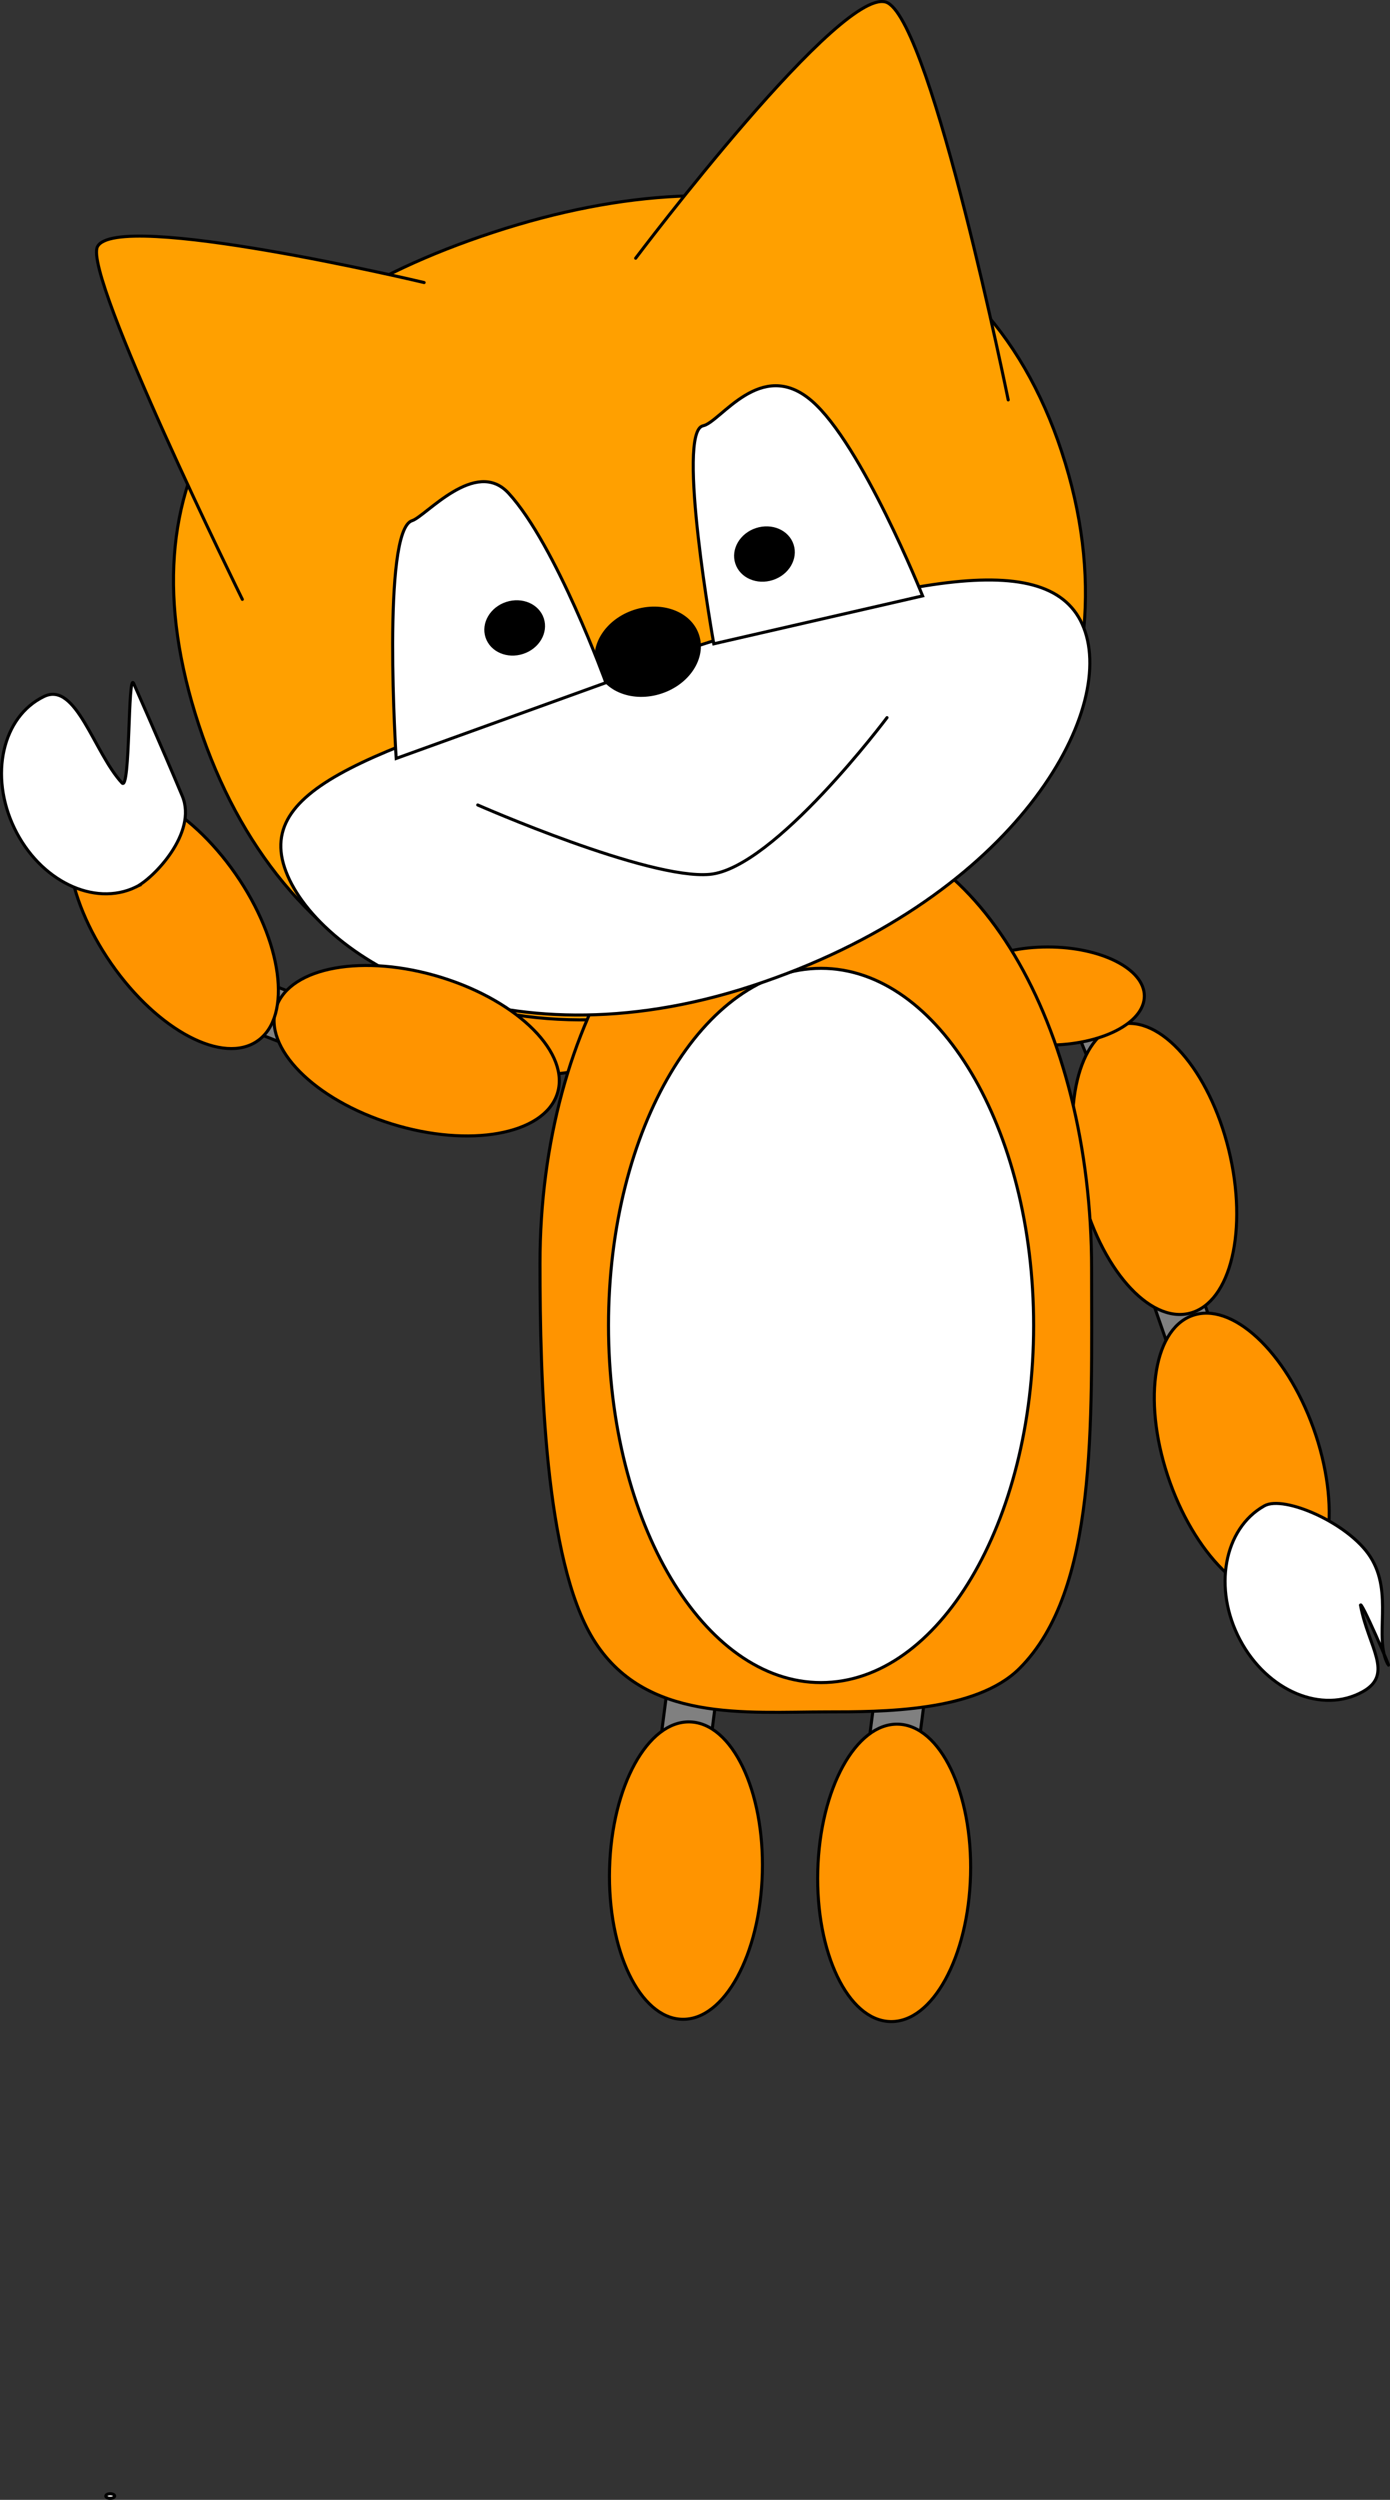 <svg version="1.1" xmlns="http://www.w3.org/2000/svg" xmlns:xlink="http://www.w3.org/1999/xlink" width="227.016" height="408.241" viewBox="0,0,227.016,408.241"><rect x="0" y="0" width="227.016" height="408.241" fill="#333333" stroke="none"/><g transform="translate(-35.119,-58.629)"><g data-paper-data="{&quot;isPaintingLayer&quot;:true}" fill-rule="nonzero" stroke="#000000" stroke-width="0.5" stroke-linejoin="miter" stroke-miterlimit="10" stroke-dasharray="" stroke-dashoffset="0" style="mix-blend-mode: normal"><path d="" fill="#808080" stroke-linecap="butt"/><path d="" fill="#808080" stroke-linecap="butt"/><path d="" fill="#808080" stroke-linecap="butt"/><path d="" fill="#ff9400" stroke-linecap="butt"/><path d="M185.976,337.266l-1.045,8.075l-7.893,-2.341l1.045,-8.075z" fill="#808080" stroke-linecap="butt"/><path d="M193.629,364.831c-0.357,13.411 -6.232,24.126 -13.123,23.933c-6.89,-0.194 -12.186,-11.223 -11.829,-24.634c0.357,-13.411 6.232,-24.126 13.123,-23.933c6.89,0.194 12.186,11.223 11.829,24.634z" fill="#ff9400" stroke-linecap="butt"/><path d="" fill="#808080" stroke-linecap="butt"/><path d="" fill="#ff9400" stroke-linecap="butt"/><path d="M151.971,336.895l-1.045,8.075l-7.893,-2.341l1.045,-8.075z" fill="#808080" stroke-linecap="butt"/><path d="M233.696,276.848l-7.763,1.724l-2.851,-8.209l7.763,-1.724z" data-paper-data="{&quot;index&quot;:null}" fill="#808080" stroke-linecap="butt"/><path d="M213.901,234.229l-3.325,-8.222l8.004,-3.415l3.325,8.222z" data-paper-data="{&quot;index&quot;:null}" fill="#808080" stroke-linecap="butt"/><path d="M217.922,225.968c6.684,-1.728 14.687,7.418 17.875,20.428c3.188,13.01 0.353,24.959 -6.331,26.687c-6.684,1.728 -14.687,-7.418 -17.875,-20.428c-3.188,-13.01 -0.353,-24.959 6.331,-26.687z" data-paper-data="{&quot;index&quot;:null}" fill="#ff9400" stroke-linecap="butt"/><path d="M229.746,273.506c6.468,-2.448 15.372,5.772 19.888,18.361c4.516,12.589 2.934,24.779 -3.534,27.227c-6.468,2.448 -15.372,-5.772 -19.888,-18.361c-4.516,-12.589 -2.934,-24.779 3.534,-27.227z" data-paper-data="{&quot;index&quot;:null}" fill="#ff9400" stroke-linecap="butt"/><path d="M257.349,320.924c1.253,6.633 5.467,11.094 0.365,13.95c-6.641,3.718 -15.627,-0.059 -20.07,-8.436c-4.443,-8.377 -2.662,-18.181 3.979,-21.898c3.188,-1.785 13.782,2.819 17.305,8.336c3.816,5.976 0.524,13.138 2.834,17.494c1.03,1.942 -4.791,-11.447 -4.413,-9.446z" data-paper-data="{&quot;index&quot;:null}" fill="#ffffff" stroke-linecap="butt"/><path d="M222.016,221.288c0,4.426 -7.062,8.013 -15.774,8.013c-8.712,0 -15.774,-3.588 -15.774,-8.013c0,-4.426 7.062,-8.013 15.774,-8.013c8.712,0 15.774,3.588 15.774,8.013z" fill="#ff9400" stroke-linecap="butt"/><path d="M79.748,219.548l7.493,2.937l-3.947,7.285l-7.493,-2.937z" fill="#808080" stroke-linecap="butt"/><path d="M114.947,229.033l3.325,-8.222l8.004,3.415l-3.325,8.222z" fill="#808080" stroke-linecap="butt"/><path d="M139.092,226.093c0,4.426 -7.062,8.013 -15.774,8.013c-8.712,0 -15.774,-3.588 -15.774,-8.013c0,-4.426 7.062,-8.013 15.774,-8.013c8.712,0 15.774,3.588 15.774,8.013z" fill="#ff9400" stroke-linecap="butt"/><path d="M208.525,132.429c13.255,40.364 -8.479,74.193 -50.533,88.003c-42.055,13.81 -77.147,-3.045 -90.402,-43.409c-13.255,-40.364 6.032,-66.642 48.087,-80.452c42.055,-13.81 79.594,-4.506 92.849,35.858z" fill="#ffa000" stroke-linecap="butt"/><path d="M74.701,156.51c0,0 -26.02,-52.896 -23.672,-57.586c3.059,-6.11 53.362,5.847 53.362,5.847" fill="#ffa000" stroke-linecap="round"/><path d="M213.4,265.836c0,25.459 0.989,52.537 -11.795,65.277c-7.119,7.095 -22.46,7.08 -31.528,7.08c-13.072,0 -29.745,1.774 -38.105,-11.934c-7.855,-12.879 -8.661,-42.107 -8.661,-61.308c0,-39.636 20.553,-71.768 45.906,-71.768c25.353,0 44.184,33.016 44.184,72.652z" fill="#ff9400" stroke-linecap="butt"/><path d="M203.932,275.084c0,32.21 -15.543,58.322 -34.716,58.322c-19.173,0 -34.716,-26.111 -34.716,-58.322c0,-32.21 15.543,-58.322 34.716,-58.322c19.173,0 34.716,26.111 34.716,58.322z" fill="#ffffff" stroke-linecap="butt"/><path d="M138.935,100.797c0,0 34.286,-45.525 41.19,-41.688c7.297,4.056 19.658,64.829 19.658,64.829" fill="#ffa000" stroke-linecap="round"/><path d="M212.365,161.837c4.694,14.296 -12.623,44.067 -54.372,57.776c-41.748,13.709 -71.713,-5.033 -76.407,-19.329c-4.694,-14.296 18.314,-20.071 60.062,-33.78c41.748,-13.709 66.022,-18.963 70.717,-4.667z" fill="#ffffff" stroke-linecap="butt"/><path d="M149.053,162.385c1.197,3.644 -1.483,7.797 -5.985,9.275c-4.502,1.478 -9.122,-0.277 -10.319,-3.921c-1.197,-3.644 1.483,-7.797 5.985,-9.275c4.502,-1.478 9.122,0.277 10.319,3.921z" fill="#000000" stroke-linecap="butt"/><path d="M99.825,182.487c0,0 -2.399,-37.277 2.597,-38.828c2.217,-0.688 10.364,-10.361 15.76,-4.486c7.754,8.442 15.894,30.942 15.894,30.942z" fill="#ffffff" stroke-linecap="round"/><path d="M151.696,163.767c0,0 -6.199,-34.701 -1.754,-35.602c2.866,-0.581 9.425,-11.234 17.737,-4.083c8.17,7.029 18.12,31.86 18.12,31.86z" fill="#ffffff" stroke-linecap="round"/><path d="M179.987,175.821c0,0 -18.431,24.619 -28.941,25.594c-10.055,0.933 -37.905,-11.327 -37.905,-11.327" fill="none" stroke-linecap="round"/><path d="M99.106,242.175c-12.664,-3.932 -21.11,-12.474 -18.864,-19.078c2.246,-6.605 14.333,-8.772 26.997,-4.84c12.664,3.932 21.11,12.474 18.864,19.078c-2.246,6.605 -14.333,8.772 -26.997,4.84z" fill="#ff9400" stroke-linecap="butt"/><path d="M53.276,215.977c-7.629,-10.989 -9.264,-23.171 -3.652,-27.208c5.612,-4.037 16.346,1.599 23.975,12.588c7.629,10.989 9.264,23.171 3.652,27.208c-5.612,4.037 -16.346,-1.599 -23.975,-12.588z" fill="#ff9400" stroke-linecap="butt"/><path d="M57.292,203.496c-6.816,3.278 -15.693,-1.033 -19.828,-9.63c-4.135,-8.597 -1.962,-18.223 4.854,-21.501c5.236,-2.518 8.145,9.187 12.73,14.128c1.383,1.491 0.935,-18.263 1.894,-16.27c0,0 4.429,9.981 7.946,18.4c2.524,6.042 -4.748,13.503 -7.596,14.873z" fill="#ffffff" stroke-linecap="butt"/><path d="M159.624,364.46c-0.357,13.411 -6.232,24.126 -13.123,23.933c-6.89,-0.194 -12.186,-11.223 -11.829,-24.634c0.357,-13.411 6.232,-24.126 13.123,-23.933c6.89,0.194 12.186,11.223 11.829,24.634z" fill="#ff9400" stroke-linecap="butt"/><path d="" fill="#ffffff" stroke-linecap="butt"/><path d="M52.397,466.248c0,-0.205 0.324,-0.372 0.724,-0.372c0.4,0 0.723,0.166 0.723,0.372c0,0.205 -0.324,0.372 -0.723,0.372c-0.4,0 -0.724,-0.166 -0.724,-0.372z" fill="#ffffff" stroke-linecap="butt"/><path d="" data-paper-data="{&quot;index&quot;:null}" fill="#ffffff" stroke-linecap="butt"/><path d="M123.698,159.689c0.726,2.21 -0.71,4.667 -3.207,5.487c-2.497,0.82 -5.109,-0.307 -5.835,-2.518c-0.726,-2.21 0.71,-4.667 3.207,-5.487c2.497,-0.82 5.109,0.307 5.835,2.518z" fill="#000000" stroke-linecap="butt"/><path d="M164.491,147.622c0.726,2.21 -0.71,4.667 -3.207,5.487c-2.497,0.82 -5.109,-0.307 -5.835,-2.518c-0.726,-2.21 0.71,-4.667 3.207,-5.487c2.497,-0.82 5.109,0.307 5.835,2.518z" fill="#000000" stroke-linecap="butt"/></g></g></svg>